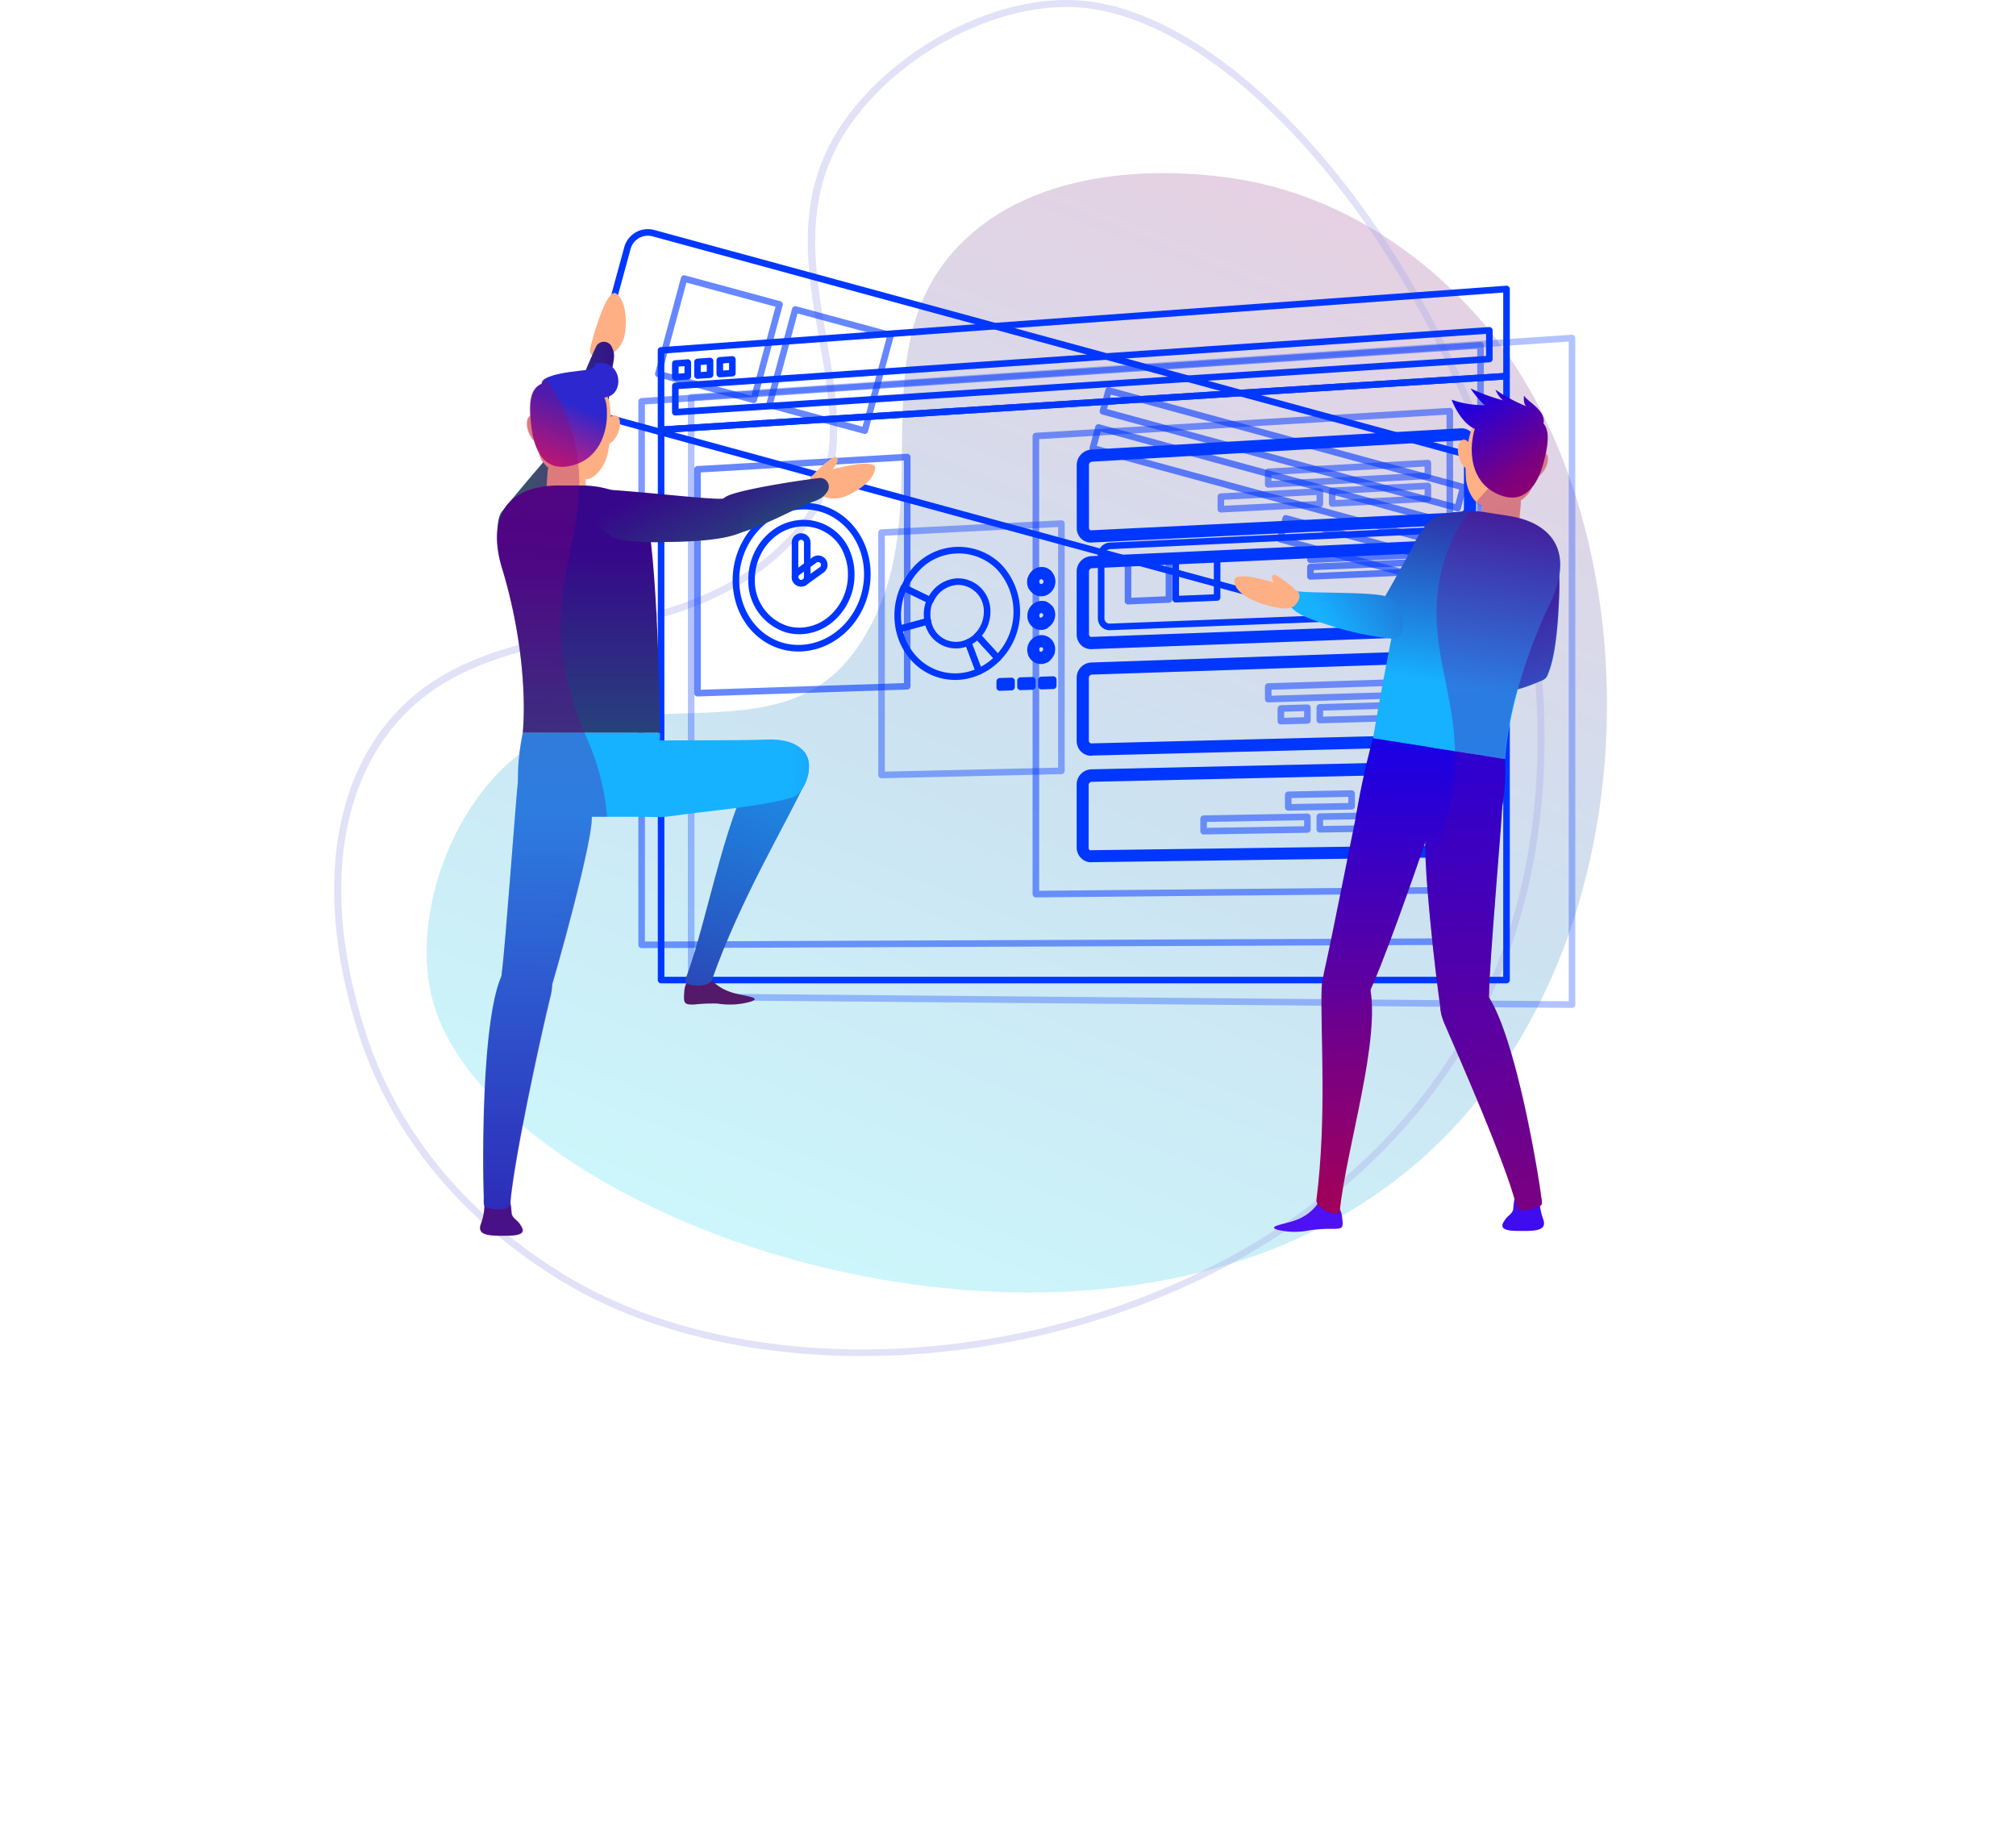 <svg xmlns="http://www.w3.org/2000/svg" xmlns:xlink="http://www.w3.org/1999/xlink" viewBox="0 0 306.35 278.64"><defs><style>.cls-1,.cls-5,.cls-6,.cls-7,.cls-8,.cls-9{fill:none;}.cls-2{isolation:isolate;}.cls-3{opacity:0.2;fill:url(#Gradient_bez_nazwy_24);}.cls-4{fill:#aaaae8;opacity:0.35;mix-blend-mode:color-dodge;}.cls-5,.cls-6,.cls-7,.cls-8,.cls-9{stroke:#0037ff;stroke-linecap:round;stroke-linejoin:round;}.cls-26,.cls-41,.cls-5{opacity:0.3;}.cls-5{mix-blend-mode:exclusion;}.cls-7{opacity:0.4;}.cls-10,.cls-8{opacity:0.6;}.cls-9{opacity:0.5;}.cls-11{fill:url(#Gradient_bez_nazwy_5);}.cls-12{fill:url(#Gradient_bez_nazwy_5-2);}.cls-13{fill:#4e11f4;}.cls-14{fill:#ffaf84;}.cls-15{fill:url(#Gradient_bez_nazwy_5-3);}.cls-16{fill:url(#Gradient_bez_nazwy_5-4);}.cls-17{fill:url(#Gradient_bez_nazwy_3);}.cls-18{fill:url(#Gradient_bez_nazwy_3-2);}.cls-19{fill:url(#Gradient_bez_nazwy_3-3);}.cls-20{fill:url(#Gradient_bez_nazwy_3-4);}.cls-21{fill:url(#Gradient_bez_nazwy_3-5);}.cls-22{fill:url(#Gradient_bez_nazwy_5-5);}.cls-23{fill:url(#Gradient_bez_nazwy_3-6);}.cls-24{fill:url(#Gradient_bez_nazwy_3-7);}.cls-25{clip-path:url(#clip-path);}.cls-26,.cls-41{mix-blend-mode:multiply;}.cls-26{fill:url(#Gradient_bez_nazwy_3-8);}.cls-27{fill:url(#Gradient_bez_nazwy_10);}.cls-28{fill:url(#Gradient_bez_nazwy_10-2);}.cls-29{fill:#541968;}.cls-30{fill:url(#Gradient_bez_nazwy_10-3);}.cls-31{fill:url(#Gradient_bez_nazwy_5-6);}.cls-32{fill:url(#Gradient_bez_nazwy_5-7);}.cls-33{fill:url(#Gradient_bez_nazwy_5-8);}.cls-34{fill:url(#Gradient_bez_nazwy_5-9);}.cls-35{fill:url(#Gradient_bez_nazwy_5-10);}.cls-36{fill:url(#Gradient_bez_nazwy_4);}.cls-37{fill:url(#Gradient_bez_nazwy_10-4);}.cls-38{fill:url(#Gradient_bez_nazwy_10-5);}.cls-39{fill:url(#Gradient_bez_nazwy_4-2);}.cls-40{clip-path:url(#clip-path-2);}.cls-41{fill:url(#Gradient_bez_nazwy_3-9);}</style><linearGradient id="Gradient_bez_nazwy_24" x1="1739.22" y1="-3808.48" x2="1507.47" y2="-4021.38" gradientTransform="translate(-4061.87 -37.18) rotate(69.09)" gradientUnits="userSpaceOnUse"><stop offset="0" stop-color="aqua"/><stop offset="0.37" stop-color="#0071bc"/><stop offset="0.76" stop-color="#9e005d"/><stop offset="1" stop-color="#ed1e79"/></linearGradient><linearGradient id="Gradient_bez_nazwy_5" x1="304.67" y1="-607.16" x2="322.09" y2="-575.99" gradientTransform="matrix(0.99, 0.16, -0.16, 0.99, -175.76, 638.03)" gradientUnits="userSpaceOnUse"><stop offset="0" stop-color="#36078b"/><stop offset="1" stop-color="#16b1ff"/></linearGradient><linearGradient id="Gradient_bez_nazwy_5-2" x1="314.09" y1="-612.43" x2="331.51" y2="-581.25" xlink:href="#Gradient_bez_nazwy_5"/><linearGradient id="Gradient_bez_nazwy_5-3" x1="301.97" y1="-622.66" x2="301.97" y2="-588.73" xlink:href="#Gradient_bez_nazwy_5"/><linearGradient id="Gradient_bez_nazwy_5-4" x1="310.2" y1="-622.66" x2="310.2" y2="-588.73" xlink:href="#Gradient_bez_nazwy_5"/><linearGradient id="Gradient_bez_nazwy_3" x1="304.82" y1="-592.78" x2="317.65" y2="-511.17" gradientTransform="matrix(0.99, 0.16, -0.16, 0.99, -175.76, 638.03)" gradientUnits="userSpaceOnUse"><stop offset="0" stop-color="blue"/><stop offset="1" stop-color="#9e005d"/></linearGradient><linearGradient id="Gradient_bez_nazwy_3-2" x1="9.96" y1="814.32" x2="22.3" y2="892.75" gradientTransform="translate(62.04 -696.04) rotate(-9.56)" xlink:href="#Gradient_bez_nazwy_3"/><linearGradient id="Gradient_bez_nazwy_3-3" x1="309.82" y1="-593.56" x2="322.66" y2="-511.96" xlink:href="#Gradient_bez_nazwy_3"/><linearGradient id="Gradient_bez_nazwy_3-4" x1="257.07" y1="-227.16" x2="269.9" y2="-145.55" gradientTransform="matrix(1, 0.07, -0.07, 1, -74.49, 307.5)" xlink:href="#Gradient_bez_nazwy_3"/><linearGradient id="Gradient_bez_nazwy_3-5" x1="296.83" y1="-591.52" x2="309.67" y2="-509.92" xlink:href="#Gradient_bez_nazwy_3"/><linearGradient id="Gradient_bez_nazwy_5-5" x1="-923.34" y1="-3924.31" x2="-923.34" y2="-3890.37" gradientTransform="translate(-2468.34 3071.1) rotate(55.25)" xlink:href="#Gradient_bez_nazwy_5"/><linearGradient id="Gradient_bez_nazwy_3-6" x1="301.82" y1="-637.56" x2="315.92" y2="-621.06" xlink:href="#Gradient_bez_nazwy_3"/><linearGradient id="Gradient_bez_nazwy_3-7" x1="303.04" y1="-638.53" x2="317.09" y2="-622.08" xlink:href="#Gradient_bez_nazwy_3"/><clipPath id="clip-path"><path class="cls-1" d="M232.91,79.45a11.11,11.11,0,0,0-2-.72c.07-.74.14-1.47.19-2.15a2.37,2.37,0,0,0,0-.54,4.28,4.28,0,0,0,1.72-2,8,8,0,0,0,1-1.63,3.78,3.78,0,0,0,.89-1c.62-1,.71-2.12.22-2.51.41-1.91.47-3.46-.34-4.45a2.05,2.05,0,0,0,.06-.3c.15-1.87-2.63-3.17-3-4,0,0-.17,1.27.36,1.64a23.65,23.65,0,0,1-4.71-2.53s.55,1.3,1.22,1.64a29.32,29.32,0,0,1-5-1.82,14.94,14.94,0,0,0,2.13,2.54,14.54,14.54,0,0,1-5-.83,9.35,9.35,0,0,0,3.09,4.21s0,.07,0,.11c-.22.75-.39,1.46-.53,2.14a1,1,0,0,0-.85-.33c-.64.15-.92,1.26-.64,2.49a3,3,0,0,0,1,1.77,14.62,14.62,0,0,0,.07,1.8c.16,1.43.93,3.59,2.56,3.93,0,.12-.07.24-.09.36s-.07.38-.1.57a16.09,16.09,0,0,0-4.48.16c-1.75.23-3.61,1.07-4.1,1.91l-.6,1a7.57,7.57,0,0,0-1,1.72c-1.95,3.42-3.45,6.27-4.5,8-2.61-.67-10.8-.41-13.31-.74a1.09,1.09,0,0,0-.22-.16l0,0a4.85,4.85,0,0,0-.47-.45c-.38-.32-2.64-2.22-3-1.82s-.12.67.18,1.11c-2.68-.8-6-1.49-6-.33-.08,2,3.27,3.3,4.4,3.63,1.76.51,3.27.87,4.26.49.85.86,2,1.53,4.9,2.43A47.72,47.72,0,0,0,211.44,97c-1.61,7.9-2.79,15.15-2.79,15.15A115.44,115.44,0,0,0,206,124.34h0c-1.49,7.39-3.95,19.76-4.63,22.64a14.9,14.9,0,0,0-.31,1.7,7.41,7.41,0,0,0-.22,1.58c-.2,6.59.83,19.46-.79,32.1a.89.89,0,0,0,.17.59,1.25,1.25,0,0,0-.22.26,6.9,6.9,0,0,1-2.88,2.1c-1.54.66-4.79,1-3,1.55a11.24,11.24,0,0,0,5,.06,22.34,22.34,0,0,1,3.36-.2c1.66,0,1.67-.11,1.45-1.92a2.85,2.85,0,0,0-.32-1c1-9.4,6-25.15,4.62-33.36,2.47-5.5,6.55-17.23,8.33-22.44,0,5.57,1.52,19.8,2.41,25.93a2,2,0,0,0,.12.41,8.72,8.72,0,0,0,.42,1.19c2.48,5.74,8.69,19.9,10.64,26.56-.16.71-.11,1-.19,1.58-.12.74-.83,1-1.24,1.62s-1.16,1.64,1.61,1.7c3,.06,4.71,0,4.21-1.65a14,14,0,0,1-.53-2.11,1.34,1.34,0,0,0,.2-.13c.25-.24,0-.91,0-1.47-.56-4.26-3.89-23.93-8-30.18,0-.19,0-.36,0-.56.08-4,1.9-25.38,2-28.37a32.59,32.59,0,0,0,.41-7.22,56.68,56.68,0,0,1,1.95-10.59,26.51,26.51,0,0,0,3.79-1.39,1.21,1.21,0,0,0,.68-.7l0,0c.57-1.17,1.45-4,1.75-11.06.07-1.71.08-3,.06-4.09C237.5,84.19,236.54,81.22,232.91,79.45Z"/></clipPath><linearGradient id="Gradient_bez_nazwy_3-8" x1="-1875.61" y1="-7429.95" x2="-1712.19" y2="-7329.55" gradientTransform="matrix(0.4, -0.87, -0.54, -0.47, -2985.59, -4909.84)" xlink:href="#Gradient_bez_nazwy_3"/><linearGradient id="Gradient_bez_nazwy_10" x1="-3784.28" y1="-5089.09" x2="-3784.28" y2="-5057.83" gradientTransform="matrix(-0.06, 1.07, -1.01, -0.12, -5269.79, 3471.12)" gradientUnits="userSpaceOnUse"><stop offset="0" stop-color="#36078b"/><stop offset="1" stop-color="#168d68"/></linearGradient><linearGradient id="Gradient_bez_nazwy_10-2" x1="-3596.06" y1="-5167.18" x2="-3596.06" y2="-5124.24" gradientTransform="matrix(-0.09, 1, -1, -0.09, -5377.34, 3206.56)" xlink:href="#Gradient_bez_nazwy_10"/><linearGradient id="Gradient_bez_nazwy_10-3" x1="-8659.14" y1="83.69" x2="-8659.14" y2="146.79" gradientTransform="matrix(-1, 0, 0, 1, -8571.24, 0)" xlink:href="#Gradient_bez_nazwy_10"/><linearGradient id="Gradient_bez_nazwy_5-6" x1="-8660.73" y1="213.61" x2="-8660.73" y2="123.91" gradientTransform="matrix(-1, 0, 0, 1, -8571.24, 0)" xlink:href="#Gradient_bez_nazwy_5"/><linearGradient id="Gradient_bez_nazwy_5-7" x1="-8649.9" y1="213.61" x2="-8649.9" y2="123.91" gradientTransform="matrix(-1, 0, 0, 1, -8571.24, 0)" xlink:href="#Gradient_bez_nazwy_5"/><linearGradient id="Gradient_bez_nazwy_5-8" x1="-8654.27" y1="213.61" x2="-8654.27" y2="123.91" gradientTransform="matrix(-1, 0, 0, 1, -8571.24, 0)" xlink:href="#Gradient_bez_nazwy_5"/><linearGradient id="Gradient_bez_nazwy_5-9" x1="-8774.35" y1="-1246.62" x2="-8774.35" y2="-1336.32" gradientTransform="matrix(-0.92, -0.38, -0.38, 0.92, -8491.29, -2020.56)" xlink:href="#Gradient_bez_nazwy_5"/><linearGradient id="Gradient_bez_nazwy_5-10" x1="-4286.65" y1="2873.48" x2="-4286.65" y2="2801.07" gradientTransform="matrix(-0.04, 1, 1, 0.04, -2852.73, 4302.8)" xlink:href="#Gradient_bez_nazwy_5"/><linearGradient id="Gradient_bez_nazwy_4" x1="-8611.81" y1="24.75" x2="-8604.33" y2="19.58" gradientTransform="matrix(-1, 0, 0, 1, -8571.24, 0)" gradientUnits="userSpaceOnUse"><stop offset="0" stop-color="#2c27ce"/><stop offset="0.65" stop-color="#ef1d68"/><stop offset="1" stop-color="#efba92"/></linearGradient><linearGradient id="Gradient_bez_nazwy_10-4" x1="113.63" y1="69.68" x2="123.77" y2="90.78" gradientTransform="matrix(1, 0, 0, 1, 0, 0)" xlink:href="#Gradient_bez_nazwy_10"/><linearGradient id="Gradient_bez_nazwy_10-5" x1="99.51" y1="74.07" x2="114.04" y2="103.56" gradientTransform="matrix(1, 0, 0, 1, 0, 0)" xlink:href="#Gradient_bez_nazwy_10"/><linearGradient id="Gradient_bez_nazwy_4-2" x1="87.01" y1="61.32" x2="80.08" y2="78.13" gradientTransform="matrix(1, 0, 0, 1, 0, 0)" xlink:href="#Gradient_bez_nazwy_4"/><clipPath id="clip-path-2"><path class="cls-1" d="M126.5,71.3c.58-.74,1-1.47.58-1.84s-2.59,1.74-3,2.1a3.72,3.72,0,0,0-.52.6.93.93,0,0,0-.52.65c-3.33.45-10.34,1.58-12.45,2.49a3.24,3.24,0,0,0-.76.48c-1.89.15-9.77-.8-16.93-1.33h0a17.2,17.2,0,0,0-3.9-.66c0-.2,0-.41,0-.59s0-.26,0-.38c1.7-.09,2.83-2.14,3.22-3.57a15.3,15.3,0,0,0,.36-1.82,3.09,3.09,0,0,0,1.34-1.63c.49-1.19.38-2.37-.25-2.62a1,1,0,0,0-.91.2c0-.71-.09-1.46-.19-2.25a3.32,3.32,0,0,0-.1-.4c0-.16,0-.34,0-.5,1.58-.61,1.84-3.11.52-4.37a6.5,6.5,0,0,0,.2-2.27,4.93,4.93,0,0,0,1.73-3c.2-1.18.37-4.73-1.3-6-1.51-1.15-3.77,7.29-4,8.37a1,1,0,0,0,.27.95c-.27.63-.6,1.41-1,2.27-1.76.25-6.67.64-6.63,2.11-1.6.69-1.89,2.49-1.76,4.9-.56.32-.65,1.43-.18,2.58A3.86,3.86,0,0,0,81.16,67a8.15,8.15,0,0,0,.74,1.81,4.09,4.09,0,0,0,.66,1.5c-1.34,1.58-3,3.53-4.88,5.79a6.36,6.36,0,0,0-1.11,1.36l-.32.4a3.84,3.84,0,0,0-.57,2,14.22,14.22,0,0,0,.64,6.57C79.08,95.5,80,105,79.44,111.35a33.41,33.41,0,0,0-.73,7.39c-.35,3.05-1.91,25-2.46,29.1,0,.16,0,.29,0,.44l0,0c-3.09,6.94-2.85,29.14-2.68,33.57a4.37,4.37,0,0,0,.1,1.33,8.84,8.84,0,0,1-.58,2.85c-.52,1.66,1.28,1.75,4.32,1.69,2.84-.06,2.11-1.05,1.65-1.74s-1.15-.9-1.27-1.66c-.09-.54,0-.88-.19-1.58v0c.53-6.46,4.48-24.79,6.1-31.37a8.11,8.11,0,0,0,.23-1.73c2.18-7.42,5.64-20.54,6-24.64,0-.31,0-.61.05-.91h10.36A16.12,16.12,0,0,0,102,124c3-.42,6.5-.76,9.93-1.21-3,8.13-5.21,19.33-7.79,26.09a.44.44,0,0,0,.22.53,2.85,2.85,0,0,0-.37,1.2c-.14,1.86-.13,2.14,1.58,2.07a24.55,24.55,0,0,1,3.46-.14,11.55,11.55,0,0,0,5.11-.31c1.83-.69-1.53-.84-3.14-1.45a8,8,0,0,1-2.85-1.76l0,0c4.15-11.8,10.62-22.66,13.67-29a5.92,5.92,0,0,0,1.09-3.58,3.21,3.21,0,0,0-.85-2.3L122,114a2.72,2.72,0,0,0-.24-.22c-1-.94-2.63-1.56-5.32-1.44-2.89.12-10.82.12-16.17.13,0-.73,0-1.15,0-1.15s-.11-18.11-1.37-29h2c7.3,0,10.2-.81,11.42-1.35l0,0a57,57,0,0,0,7.85-3.3c3.12-1.53,4.09-1.57,4.85-2.25a4.93,4.93,0,0,0,3.43-.05c1.12-.44,4.23-2.14,4.46-4.22C133.12,69.88,129.29,70.6,126.5,71.3Z"/></clipPath><linearGradient id="Gradient_bez_nazwy_3-9" x1="-8333.16" y1="4460.71" x2="-8169.74" y2="4561.11" gradientTransform="matrix(-0.4, -0.87, 0.54, -0.47, -5665.59, -4909.84)" xlink:href="#Gradient_bez_nazwy_3"/></defs><title>tehpodderzhka</title><g class="cls-2"><g id="Слой_2" data-name="Слой 2"><g id="Background"><path class="cls-3" d="M223.28,46.72c-3.42-3.6-16.62-17.48-37.94-19.9-4.53-.51-25.86-2.93-39,9.87C129,53.63,144.5,79.11,129.72,99.17c-12.71,17.25-37.83,1.17-54.22,18.49-8.55,9-12.86,24-9.57,35,10.28,34.46,105.44,67,152.69,21C253,140.07,250.86,75.74,223.28,46.72Z"/><path class="cls-4" d="M55.65,160.34q-.55-1.44-1-2.79c-5.79-17.72-5.06-33.59,2-44.7,7.62-11.91,19.55-14.5,32.17-17.25,11.25-2.45,22.88-5,31.56-14.63,7.72-8.58,6-18.68,4.1-29.38-1.91-10.93-3.88-22.23,3.76-33.16C136.36,6.89,151.89-1,164.42.1,182.85,1.71,205.16,23,219.94,53c19.18,39,19.71,79.36,1.4,107.93-29.2,45.58-99.5,56.45-136.57,33.37h0l.28-.45-.28.45C67.63,183.66,59.5,170.42,55.65,160.34Zm169.1-93.65q-2.52-6.6-5.76-13.2C204.37,23.76,182.4,2.73,164.33,1.16,152.15.1,137,7.78,129.17,19c-7.39,10.57-5.45,21.65-3.58,32.37,1.91,11,3.72,21.3-4.35,30.27-8.91,9.9-20.71,12.47-32.13,15C76.7,99.33,65,101.88,57.6,113.42c-6.93,10.83-7.62,26.38-1.93,43.8,3.31,10.16,11.16,24.69,29.66,36.21l-.28.45.28-.45c36.67,22.82,106.22,12.06,135.12-33C236.5,135.33,237.89,101.08,224.75,66.68Z"/></g><g id="Designed_by_Freepik" data-name="Designed by Freepik"><polygon class="cls-5" points="238.88 51.36 238.88 152.64 105.03 151.46 105.03 60.35 238.88 51.36"/><polygon class="cls-6" points="228.93 57.15 228.93 148.91 100.46 148.91 100.46 65.3 228.93 57.15"/><polygon class="cls-7" points="133.96 117.75 161.29 117.12 161.29 79.55 133.96 80.92 133.96 117.75"/><polygon class="cls-8" points="137.86 104.27 105.99 105.32 105.99 71.31 137.86 69.44 137.86 104.27"/><path class="cls-6" d="M131.8,87.23c0,6-4.52,11-10.06,11.25s-9.91-4.42-9.91-10.33,4.42-10.95,9.91-11.24S131.8,81.23,131.8,87.23Z"/><path class="cls-6" d="M129.35,87.34a8.8,8.8,0,0,1-3.11,6.75,7.84,7.84,0,0,1-1.84,1.15,7.55,7.55,0,0,1-.91.33l-.57.14a6.86,6.86,0,0,1-1.18.15,7,7,0,0,1-2.24-.28A7.7,7.7,0,0,1,114.21,88a8.9,8.9,0,0,1,.75-3.57,8.52,8.52,0,0,1,2.6-3.36,8,8,0,0,1,.82-.56,7.46,7.46,0,0,1,2-.81,7.08,7.08,0,0,1,8.48,4.67A8.39,8.39,0,0,1,129.35,87.34Z"/><path class="cls-6" d="M121.74,88.62a.93.93,0,0,1-.93-.93V82.45a.93.93,0,1,1,1.86,0v5.23A.93.93,0,0,1,121.74,88.62Z"/><path class="cls-6" d="M121.74,88.62a.93.93,0,0,1-.54-1.68l2.52-1.82a.93.93,0,1,1,1.09,1.5l-2.52,1.82A.92.92,0,0,1,121.74,88.62Z"/><polygon class="cls-9" points="224.98 143.05 97.5 143.56 97.5 60.98 224.98 52.46 224.98 143.05"/><path class="cls-6" d="M148.77,102a8.49,8.49,0,0,1-9.73-1.79,9.25,9.25,0,0,1-2.41-4.62L141,94.4a4.33,4.33,0,0,0,6.11,3.21Z"/><path class="cls-6" d="M151.84,99.76l-.22.23-3.1-3.39A5.16,5.16,0,0,0,150,93a4.46,4.46,0,0,0-4.55-4.63,4.76,4.76,0,0,0-4.06,2.86l-4-1.93A10.09,10.09,0,0,1,139,86.7a8.71,8.71,0,0,1,12.8-.59A10,10,0,0,1,151.84,99.76Z"/><path class="cls-6" d="M140.88,93.38a5.06,5.06,0,0,0,.1,1l-4.36,1.19a10.23,10.23,0,0,1,.71-6.29l4,1.93A5.15,5.15,0,0,0,140.88,93.38Z"/><path class="cls-6" d="M151.62,100a9.37,9.37,0,0,1-2.85,2l-1.67-4.39a4.74,4.74,0,0,0,1.43-1Z"/><polygon class="cls-6" points="153.71 104.4 153.71 103.46 151.92 103.52 151.92 104.46 153.71 104.4"/><polygon class="cls-6" points="156.87 104.3 156.87 103.36 155.08 103.41 155.08 104.36 156.87 104.3"/><polygon class="cls-6" points="160.05 104.19 160.05 103.25 158.25 103.31 158.25 104.25 160.05 104.19"/><path class="cls-6" d="M158.81,86.74a1.6,1.6,0,0,0-1.74.46,1.8,1.8,0,0,0-.44.86l.79.15a.87.87,0,0,1,.79-.71.75.75,0,0,1,.3,0Z"/><path class="cls-6" d="M159.36,87.1l0,0-.55.64a.84.84,0,0,1,.26.61.88.88,0,0,1-.81.89.77.77,0,0,1-.73-.44l-.72.41a1.56,1.56,0,0,0,2.6.34A1.77,1.77,0,0,0,159.36,87.1Z"/><path class="cls-6" d="M157.4,88.39a1,1,0,0,1,0-.18l-.79-.15a1.75,1.75,0,0,0,.13,1.11l.72-.41A.86.86,0,0,1,157.4,88.39Z"/><path class="cls-6" d="M159.32,87.06a1.5,1.5,0,0,0-.51-.32l-.3.8a.75.75,0,0,1,.25.16Z"/><path class="cls-6" d="M156.73,99.39a1.55,1.55,0,0,0,1.49,1,1.6,1.6,0,0,0,.88-.3l-.44-.7a.78.78,0,0,1-1-.08.82.82,0,0,1-.17-.26Z"/><path class="cls-6" d="M156.6,98.72s0,0,0,.06l.8-.06a.91.91,0,0,1,.24-.64.79.79,0,0,1,1.15,0,.87.87,0,0,1,.2.87l.76.24a1.78,1.78,0,0,0,.09-.55A1.59,1.59,0,0,0,158.21,97,1.74,1.74,0,0,0,156.6,98.72Z"/><path class="cls-6" d="M158.79,99.25l-.14.12.44.7a1.77,1.77,0,0,0,.66-.91l-.76-.24A.89.89,0,0,1,158.79,99.25Z"/><path class="cls-6" d="M156.6,98.78a1.7,1.7,0,0,0,.13.61l.74-.36a.88.88,0,0,1-.07-.31Z"/><path class="cls-6" d="M158.85,95a1.79,1.79,0,0,0,1-1.61,1.69,1.69,0,0,0-.26-.91l-.68.49a.9.9,0,0,1-.11,1.07.84.84,0,0,1-.25.19Z"/><path class="cls-6" d="M158.21,95.21h.05l0-.85a.76.76,0,0,1-.6-.23.89.89,0,0,1,0-1.21.8.8,0,0,1,.84-.24l.26-.81a1.5,1.5,0,0,0-.52-.07,1.75,1.75,0,0,0-1.62,1.77A1.59,1.59,0,0,0,158.21,95.21Z"/><path class="cls-6" d="M158.79,92.88a.82.82,0,0,1,.11.14l.68-.49a1.53,1.53,0,0,0-.84-.66l-.26.81A.76.76,0,0,1,158.79,92.88Z"/><path class="cls-6" d="M158.27,95.21a1.58,1.58,0,0,0,.59-.16l-.32-.77a.79.79,0,0,1-.29.08Z"/><polygon class="cls-6" points="228.93 57.15 100.45 65.3 100.45 53.24 228.93 43.91 228.93 57.15"/><polygon class="cls-6" points="226.32 54.55 102.62 62.63 102.62 58.64 226.32 50.19 226.32 54.55"/><polygon class="cls-6" points="104.52 57.17 102.62 57.3 102.62 55.23 104.52 55.09 104.52 57.17"/><polygon class="cls-6" points="107.9 56.93 105.99 57.06 105.99 54.99 107.9 54.85 107.9 56.93"/><polygon class="cls-6" points="111.29 56.7 109.38 56.83 109.38 54.75 111.29 54.61 111.29 56.7"/><polygon class="cls-9" points="157.41 135.85 220.31 135.26 220.31 62.47 157.41 66.25 157.41 135.85"/><path class="cls-6" d="M165.78,81.94a1.63,1.63,0,0,1-1.13-.45,1.74,1.74,0,0,1-.53-1.28V70.68a1.87,1.87,0,0,1,1.71-1.87l56.11-3.23a1.75,1.75,0,0,1,1.87,1.77v9.93A1.94,1.94,0,0,1,222,79.2l-56.11,2.73ZM222,66.42H222l-56.11,3.23a1,1,0,0,0-.91,1v9.53a.91.91,0,0,0,.27.67.82.82,0,0,0,.6.22l56.11-2.73a1.09,1.09,0,0,0,1-1.08V67.35a.93.93,0,0,0-.29-.68A.91.91,0,0,0,222,66.42Z"/><path class="cls-6" d="M165.79,98.13a1.64,1.64,0,0,1-1.15-.46,1.75,1.75,0,0,1-.53-1.28V86.86A1.84,1.84,0,0,1,165.82,85l56.11-2.57a1.76,1.76,0,0,1,1.31.49,1.77,1.77,0,0,1,.55,1.3v9.93a1.92,1.92,0,0,1-1.83,1.9l-56.11,2.08ZM222,83.27h0l-56.11,2.57a1,1,0,0,0-.91,1v9.53a.92.92,0,0,0,.28.67.84.84,0,0,0,.6.23l56.11-2.08a1.07,1.07,0,0,0,1-1.06V84.22a.94.94,0,0,0-.29-.69A.93.93,0,0,0,222,83.27Z"/><path class="cls-6" d="M165.81,114.33a1.66,1.66,0,0,1-1.17-.48,1.77,1.77,0,0,1-.53-1.28V103a1.82,1.82,0,0,1,1.72-1.84l56.11-1.92a1.84,1.84,0,0,1,1.31.5,1.79,1.79,0,0,1,.55,1.3V111a1.89,1.89,0,0,1-1.83,1.88l-56.11,1.42ZM222,100.13h0L165.86,102a1,1,0,0,0-.9,1v9.53a.93.93,0,0,0,.28.68.89.89,0,0,0,.6.24l56.11-1.42a1,1,0,0,0,1-1v-9.93a1,1,0,0,0-.29-.7A1,1,0,0,0,222,100.13Z"/><path class="cls-6" d="M165.82,130.52a1.67,1.67,0,0,1-1.18-.49,1.79,1.79,0,0,1-.53-1.29v-9.53a1.8,1.8,0,0,1,1.72-1.82l56.11-1.26a1.87,1.87,0,0,1,1.31.51,1.81,1.81,0,0,1,.55,1.3v9.93a1.87,1.87,0,0,1-1.84,1.87l-56.11.76Zm0-.84v0l56.11-.76a1,1,0,0,0,1-1V118a1,1,0,0,0-.29-.7,1,1,0,0,0-.7-.27l-56.11,1.26a1,1,0,0,0-.9,1v9.53a1,1,0,0,0,.28.69A.78.78,0,0,0,165.84,129.68Z"/><polygon class="cls-9" points="192.72 106.22 216.98 105.49 216.98 103.54 192.72 104.31 192.72 106.22"/><polygon class="cls-9" points="200.56 109.4 216.98 108.94 216.98 107 200.56 107.48 200.56 109.4"/><polygon class="cls-9" points="194.64 109.57 198.67 109.46 198.67 107.53 194.64 107.65 194.64 109.57"/><polygon class="cls-9" points="192.72 73.6 216.98 72.3 216.98 70.36 192.72 71.69 192.72 73.6"/><polygon class="cls-9" points="202.44 76.5 216.98 75.76 216.98 73.82 202.44 74.58 202.44 76.5"/><polygon class="cls-9" points="185.52 77.37 200.56 76.6 200.56 74.68 185.52 75.46 185.52 77.37"/><polygon class="cls-9" points="207.19 122.46 216.98 122.28 216.98 120.34 207.19 120.53 207.19 122.46"/><polygon class="cls-9" points="195.76 122.67 205.39 122.5 205.39 120.57 195.76 120.76 195.76 122.67"/><polygon class="cls-9" points="200.56 126 216.98 125.74 216.98 123.79 200.56 124.08 200.56 126"/><polygon class="cls-9" points="182.9 126.29 198.67 126.03 198.67 124.11 182.9 124.39 182.9 126.29"/><path class="cls-6" d="M168.67,95.25,225,93.06a1.5,1.5,0,0,0,1.43-1.49v-10A1.35,1.35,0,0,0,225,80.26l-56.35,2.68a1.43,1.43,0,0,0-1.32,1.44v9.55A1.29,1.29,0,0,0,168.67,95.25Z"/><g class="cls-10"><polygon class="cls-6" points="199.13 85.04 223.38 83.95 223.38 82.49 199.13 83.61 199.13 85.04"/><polygon class="cls-6" points="199.13 87.58 223.38 86.53 223.38 85.08 199.13 86.15 199.13 87.58"/><polygon class="cls-6" points="212.53 89.56 223.38 89.11 223.38 87.66 212.53 88.12 212.53 89.56"/></g><polygon class="cls-6" points="178.66 91.04 184.95 90.78 184.95 84.26 178.66 84.55 178.66 91.04"/><polygon class="cls-8" points="171.41 91.34 177.63 91.08 177.63 84.6 171.41 84.89 171.41 91.34"/><path class="cls-6" d="M91.75,63.29,219.62,98.16a3.23,3.23,0,0,0,4-2.26l5.9-21.63a3.22,3.22,0,0,0-2.26-4L99.34,35.44a3.22,3.22,0,0,0-4,2.26l-5.9,21.63A3.23,3.23,0,0,0,91.75,63.29Z"/><g class="cls-10"><rect class="cls-6" x="193.33" y="40.33" width="3.28" height="55.86" transform="translate(77.84 238.41) rotate(-74.75)"/><rect class="cls-6" x="191.8" y="45.95" width="3.28" height="55.86" transform="translate(71.28 241.07) rotate(-74.75)"/><rect class="cls-6" x="205.26" y="71.21" width="3.28" height="24.77" transform="translate(71.83 261.22) rotate(-74.75)"/></g><rect class="cls-8" x="119.23" y="48.24" width="15.1" height="15.1" transform="matrix(0.26, -0.96, 0.96, 0.26, 39.61, 163.43)"/><rect class="cls-8" x="102.27" y="43.62" width="15.1" height="15.1" transform="matrix(0.26, -0.96, 0.96, 0.26, 31.57, 143.66)"/><path class="cls-11" d="M217.38,105.31c1.48.75,2.87.49,6.77.25,5.62-.34,6.93-.78,10.29-2.21,2.19-.94-.51-5.59-3.69-5.16-2.69.37-11.49,4.86-13.13,5.08C216.53,103.42,216.17,104.7,217.38,105.31Z"/><path class="cls-12" d="M235.14,102.62c.57-1.17,1.45-4,1.75-11.06a45.46,45.46,0,0,0-.17-7.53c-.23-2.38-2.5-3.33-3.62-2.76-1.8.91-3.63,3.36-3.59,4.61.24,7.06.86,12.48.61,14.2C229.77,102.59,234.46,104,235.14,102.62Z"/><path class="cls-13" d="M230.21,181.86a10.79,10.79,0,0,0-.25,1.84c-.12.74-.83,1-1.24,1.62s-1.16,1.64,1.61,1.7c3,.06,4.71,0,4.21-1.65a8.21,8.21,0,0,1-.57-2.85,1.74,1.74,0,0,0-.34-1.39C233.31,180.81,230.65,180.25,230.21,181.86Z"/><path class="cls-13" d="M200,183.2a6.9,6.9,0,0,1-2.88,2.1c-1.54.66-4.79,1-3,1.55a11.24,11.24,0,0,0,5,.06,22.34,22.34,0,0,1,3.36-.2c1.66,0,1.67-.11,1.45-1.92C203.63,182.32,200.74,181.8,200,183.2Z"/><path class="cls-14" d="M233.69,71c-.85,3.27-1.07,4-2.73,5.12s-4,1-5.53.73-2.5-2.49-2.66-4a20.71,20.71,0,0,1,.9-7.87,5.43,5.43,0,0,1,5.5-3.31C231.51,62.07,235.77,63,233.69,71Z"/><path class="cls-15" d="M212.28,96.95c1.11-.67,3.35-2.56,7.43-8.39a45.36,45.36,0,0,0,3.91-6.44c1.09-2.12-.31-4.15-1.56-4.27-2-.2-4.87.88-5.5,2-3.6,6.08-6,11-7.12,12.3C207.77,94,211,97.75,212.28,96.95Z"/><path class="cls-14" d="M231.08,76.57c-.09,1.16-.21,2.5-.37,3.72a3.21,3.21,0,0,1-3.27,2.78l-.18,0c-1.43-.23-2.91-1.79-2.56-3.2.23-.92.41-1.86.54-2.68a3.77,3.77,0,0,1,3-3.11h0A2.37,2.37,0,0,1,231.08,76.57Z"/><path class="cls-16" d="M235.49,91.8c-4,8.34-6.35,17.33-6.79,23.53l-20.05-3.15s3.07-18.77,6-28.84a7.8,7.8,0,0,1,5.16-5.23,14.59,14.59,0,0,1,5.53-.34l3.71.58a14.23,14.23,0,0,1,3.84,1.1C238.11,82,237.83,87,235.49,91.8Z"/><path class="cls-17" d="M226.69,127.59s2.39-3.94,2-12.26l-20.05-3.15A115.44,115.44,0,0,0,206,124.34Z"/><path class="cls-18" d="M219.51,155.56c-2.7-6.25,3.76-8.52,6.66-4.15,4.09,6.17,7.45,26,8,30.25.07.56.28,1.23,0,1.47a4.34,4.34,0,0,1-2.06.7c-.75.1-1.48.23-1.71-.68C228.89,177,222.13,161.61,219.51,155.56Z"/><path class="cls-19" d="M216.6,126.91c.57-8.22,4.77-14,9.38-10.55,1.94,1.46,2.36,3.84,2.31,6s-2,24.48-2,28.56c-.18,9.18-6.9,5.64-7.28,3C218,147.36,216.29,131.39,216.6,126.91Z"/><path class="cls-20" d="M203.59,184c1-9.63,6.32-26.21,4.54-34.26-1.13-5.11-7.11-5.69-7.3.48-.2,6.59.83,19.46-.79,32.1C199.88,183.6,203.46,185.16,203.59,184Z"/><path class="cls-21" d="M207.64,151.74c-1.18,2.36-8.41,4.17-6.28-4.76.94-4,5.26-26,5.76-28.1s1.36-5.17,2.49-5.4c5.66-1.1,9.86,6.08,7.19,13.88C215,132.57,210.08,146.84,207.64,151.74Z"/><ellipse class="cls-14" cx="222.81" cy="69.03" rx="1.19" ry="2.27" transform="translate(-9.9 53.07) rotate(-13.29)"/><ellipse class="cls-14" cx="233.63" cy="70.73" rx="2.27" ry="1.19" transform="translate(52.28 234.12) rotate(-58.86)"/><path class="cls-22" d="M195.53,91.48c1,1.31,1.86,2.07,5.59,3.23a46.93,46.93,0,0,0,10.53,2.34c2.37.19,2.07-5.49-1-6.43-2.6-.79-12.47-.39-14.05-.88C195.55,89.41,194.7,90.42,195.53,91.48Z"/><path class="cls-14" d="M196.92,89.68c-1-.5-9.28-3.36-9.35-1.51-.08,2,3.27,3.3,4.4,3.63,2.18.62,4,1.05,4.87.11C197.48,91.24,197.84,90.15,196.92,89.68Z"/><path class="cls-14" d="M196.42,89.22c-.38-.32-2.64-2.22-3-1.82-.59.61.83,1.93,1.76,2.8.51.48,1.51.78,1.84.32S197,89.73,196.42,89.22Z"/><path class="cls-23" d="M226.72,62.86c-2.11.86-2.71,1.81-3,4.19s.06,6.6,4.3,8.2,6-2.59,6.69-5.54.92-5.22-1.21-6.11C230.29,62.28,228,62.34,226.72,62.86Z"/><path class="cls-24" d="M234.59,64.09c.15-1.87-2.63-3.17-3-4,0,0-.17,1.27.36,1.64a23.65,23.65,0,0,1-4.71-2.53s.55,1.3,1.22,1.64a29.32,29.32,0,0,1-5-1.82,14.94,14.94,0,0,0,2.13,2.54,14.54,14.54,0,0,1-5-.83s1.5,4.22,4.4,4.73S234.31,67.5,234.59,64.09Z"/><g class="cls-25"><path class="cls-26" d="M260.58,62.15c-15.23-2.55-36.88,7.63-41.26,23.56-4.47,16.26,7.75,24-2.27,46.55-7.93,17.81,1.18,37.34,3.32,52.76,2.35,16.92-6.11,25.11-3.32,40.2,6.43,34.73,6,45,29.89,52.33,24.51,7.56,29.55-26.63,45.47-53.66,11.76-20,18.44-40.59,10.4-55.24-11.54-21-28.41.31-22.49-25.08,3.54-15.19,3-41.45-19-37.5S282.52,65.83,260.58,62.15Z"/></g><path class="cls-14" d="M89.67,53c.23-1.09,2.49-9.52,4-8.37,1.67,1.27,1.5,4.81,1.3,6a4.49,4.49,0,0,1-3.49,3.76C90.54,54.44,89.45,54,89.67,53Z"/><path class="cls-27" d="M93,52.78c.7,1.53.07,1.81-.32,6.11-.49,5.38-1.08,8.33-1.94,10.79-.8,2.27-5.53-.55-5.08-3.81.38-2.75,4.22-11.84,5-13.36A1.33,1.33,0,0,1,93,52.78Z"/><path class="cls-28" d="M91.17,67.53c-.25,1.31-1.25,4.15-5.37,10.17A46.78,46.78,0,0,1,81,83.78c-1.65,1.81-4.1,1.2-4.67,0-.92-1.86-.91-5-.11-6,4.55-5.66,8.39-9.73,9.25-11.29C86.74,64.25,91.47,66,91.17,67.53Z"/><path class="cls-29" d="M77.47,182.46a11.07,11.07,0,0,1,.26,1.89c.12.76.85,1,1.27,1.66s1.19,1.68-1.65,1.74c-3,.06-4.84,0-4.32-1.69a8.46,8.46,0,0,0,.58-2.92,1.78,1.78,0,0,1,.34-1.43C74.3,181.39,77,180.81,77.47,182.46Z"/><path class="cls-29" d="M107.94,148.72a7.07,7.07,0,0,0,3.06,2c1.61.6,5,.76,3.14,1.45a11.55,11.55,0,0,1-5.11.31,24.55,24.55,0,0,0-3.46.14c-1.7.07-1.72-.2-1.58-2.07C104.17,148,107.1,147.32,107.94,148.72Z"/><path class="cls-14" d="M81.45,65.59c.34,3.45.45,4.21,2,5.62s3.86,1.62,5.49,1.62,2.93-2.13,3.33-3.59a21.26,21.26,0,0,0,.34-8.13,5.57,5.57,0,0,0-5.05-4.24C85.09,56.88,80.61,57.16,81.45,65.59Z"/><path class="cls-14" d="M83.21,71.66c-.09,1.2-.18,2.57-.22,3.83a3.29,3.29,0,0,0,2.87,3.34h.19c1.49,0,3.24-1.35,3.11-2.84C89.08,75,89,74,89,73.19a3.88,3.88,0,0,0-2.58-3.64h0A2.44,2.44,0,0,0,83.21,71.66Z"/><path class="cls-30" d="M76.31,86.4C79.08,95.5,80,105,79.44,111.35h20.84s-.12-19.52-1.52-30.21A8,8,0,0,0,94.37,75a15,15,0,0,0-5.56-1.23H85a14.59,14.59,0,0,0-4.07.51C75.21,76,74.7,81.13,76.31,86.4Z"/><path class="cls-31" d="M79.53,124.1s-1.8-4.38-.09-12.75h20.84s0,6,0,12.75Z"/><path class="cls-32" d="M83.64,151.38c1.67-6.79-5.26-8-7.45-3.07-3.09,6.94-2.85,29.14-2.68,33.57,0,.58-.08,1.29.22,1.5a4.46,4.46,0,0,0,2.2.35c.78,0,1.54,0,1.62-1C78.07,176.29,82,158,83.64,151.38Z"/><path class="cls-33" d="M89.87,125c.73-8.43-2.61-15-7.84-12.19-2.2,1.17-3,3.51-3.3,5.72s-1.92,25.14-2.48,29.29c-1.28,9.34,6.1,6.82,6.9,4.23C85.17,145.53,89.48,129.61,89.87,125Z"/><path class="cls-34" d="M104.14,148.84c3.55-9.28,6.29-27,11.64-33.52,3.4-4.17,9.14-1.94,6.47,3.8-2.85,6.14-9.73,17.47-14.08,29.81C107.74,150.15,103.74,149.93,104.14,148.84Z"/><path class="cls-35" d="M120.36,121.18c2.61-.73,5.51-9.21-3.91-8.81-4.18.18-18.89.08-21.12.17s-5.48.36-5.92,1.46c-2.22,5.49,4.21,11.12,12.59,10C107.6,123.17,115,122.68,120.36,121.18Z"/><ellipse class="cls-14" cx="92.8" cy="65.32" rx="2.33" ry="1.22" transform="translate(-2.78 126.51) rotate(-67.77)"/><ellipse class="cls-14" cx="81.55" cy="65.32" rx="1.22" ry="2.33" transform="translate(-18.65 35.7) rotate(-22.23)"/><path class="cls-36" d="M82.51,58.79c1.34,2,7.83,2.19,10,1.45s2-4.83-1.06-5.12c-1.71,0-.47.4-1.85,1C88.85,56.38,81.08,56.65,82.51,58.79Z"/><path class="cls-14" d="M123.76,72.08c1-.36,9.43-2.81,9.23-.92-.22,2.09-3.34,3.78-4.46,4.22a4.49,4.49,0,0,1-5-1C123,73.58,122.76,72.43,123.76,72.08Z"/><path class="cls-14" d="M124.12,71.56c.36-.36,2.53-2.48,3-2.1.65.58-.7,2-1.59,3-.48.53-1.48.91-1.86.47S123.54,72.13,124.12,71.56Z"/><path class="cls-37" d="M125.64,74.8c-1,1.39-1.51,1-5.39,2.89-4.86,2.37-7.68,3.4-10.23,3.93-2.36.49-2.39-5,.63-6.32,2.55-1.1,12.31-2.53,14-2.68A1.33,1.33,0,0,1,125.64,74.8Z"/><path class="cls-38" d="M112.36,81c-1.22.54-4.12,1.32-11.42,1.35a34.5,34.5,0,0,1-6.36-.3c-2.43-.33-4.09-2.72-4.05-4,.06-2.12,1.14-3.71,2.42-3.61,7.24.53,15.23,1.5,17,1.32C112.54,75.51,113.8,80.37,112.36,81Z"/><path class="cls-39" d="M89.82,58.44c2,1.21,2.46,2.27,2.41,4.74s-1.11,6.69-5.66,7.63-5.62-3.57-5.9-6.69-.1-5.44,2.21-6C86.28,57.29,88.61,57.71,89.82,58.44Z"/><g class="cls-40"><path class="cls-41" d="M45.77,42.28C61,39.73,82.64,49.91,87,65.84c4.47,16.26-7.75,24,2.27,46.56,7.93,17.81-1.18,37.34-3.32,52.76-2.35,16.92,6.11,25.11,3.32,40.2-6.43,34.73-6,45-29.89,52.33C34.88,265.26,29.84,231.06,13.92,204c-11.75-20-18.44-40.59-10.4-55.24,11.54-21,28.41.31,22.5-25.08-3.54-15.19-3-41.45,19-37.5S23.83,46,45.77,42.28Z"/></g></g></g></g></svg>